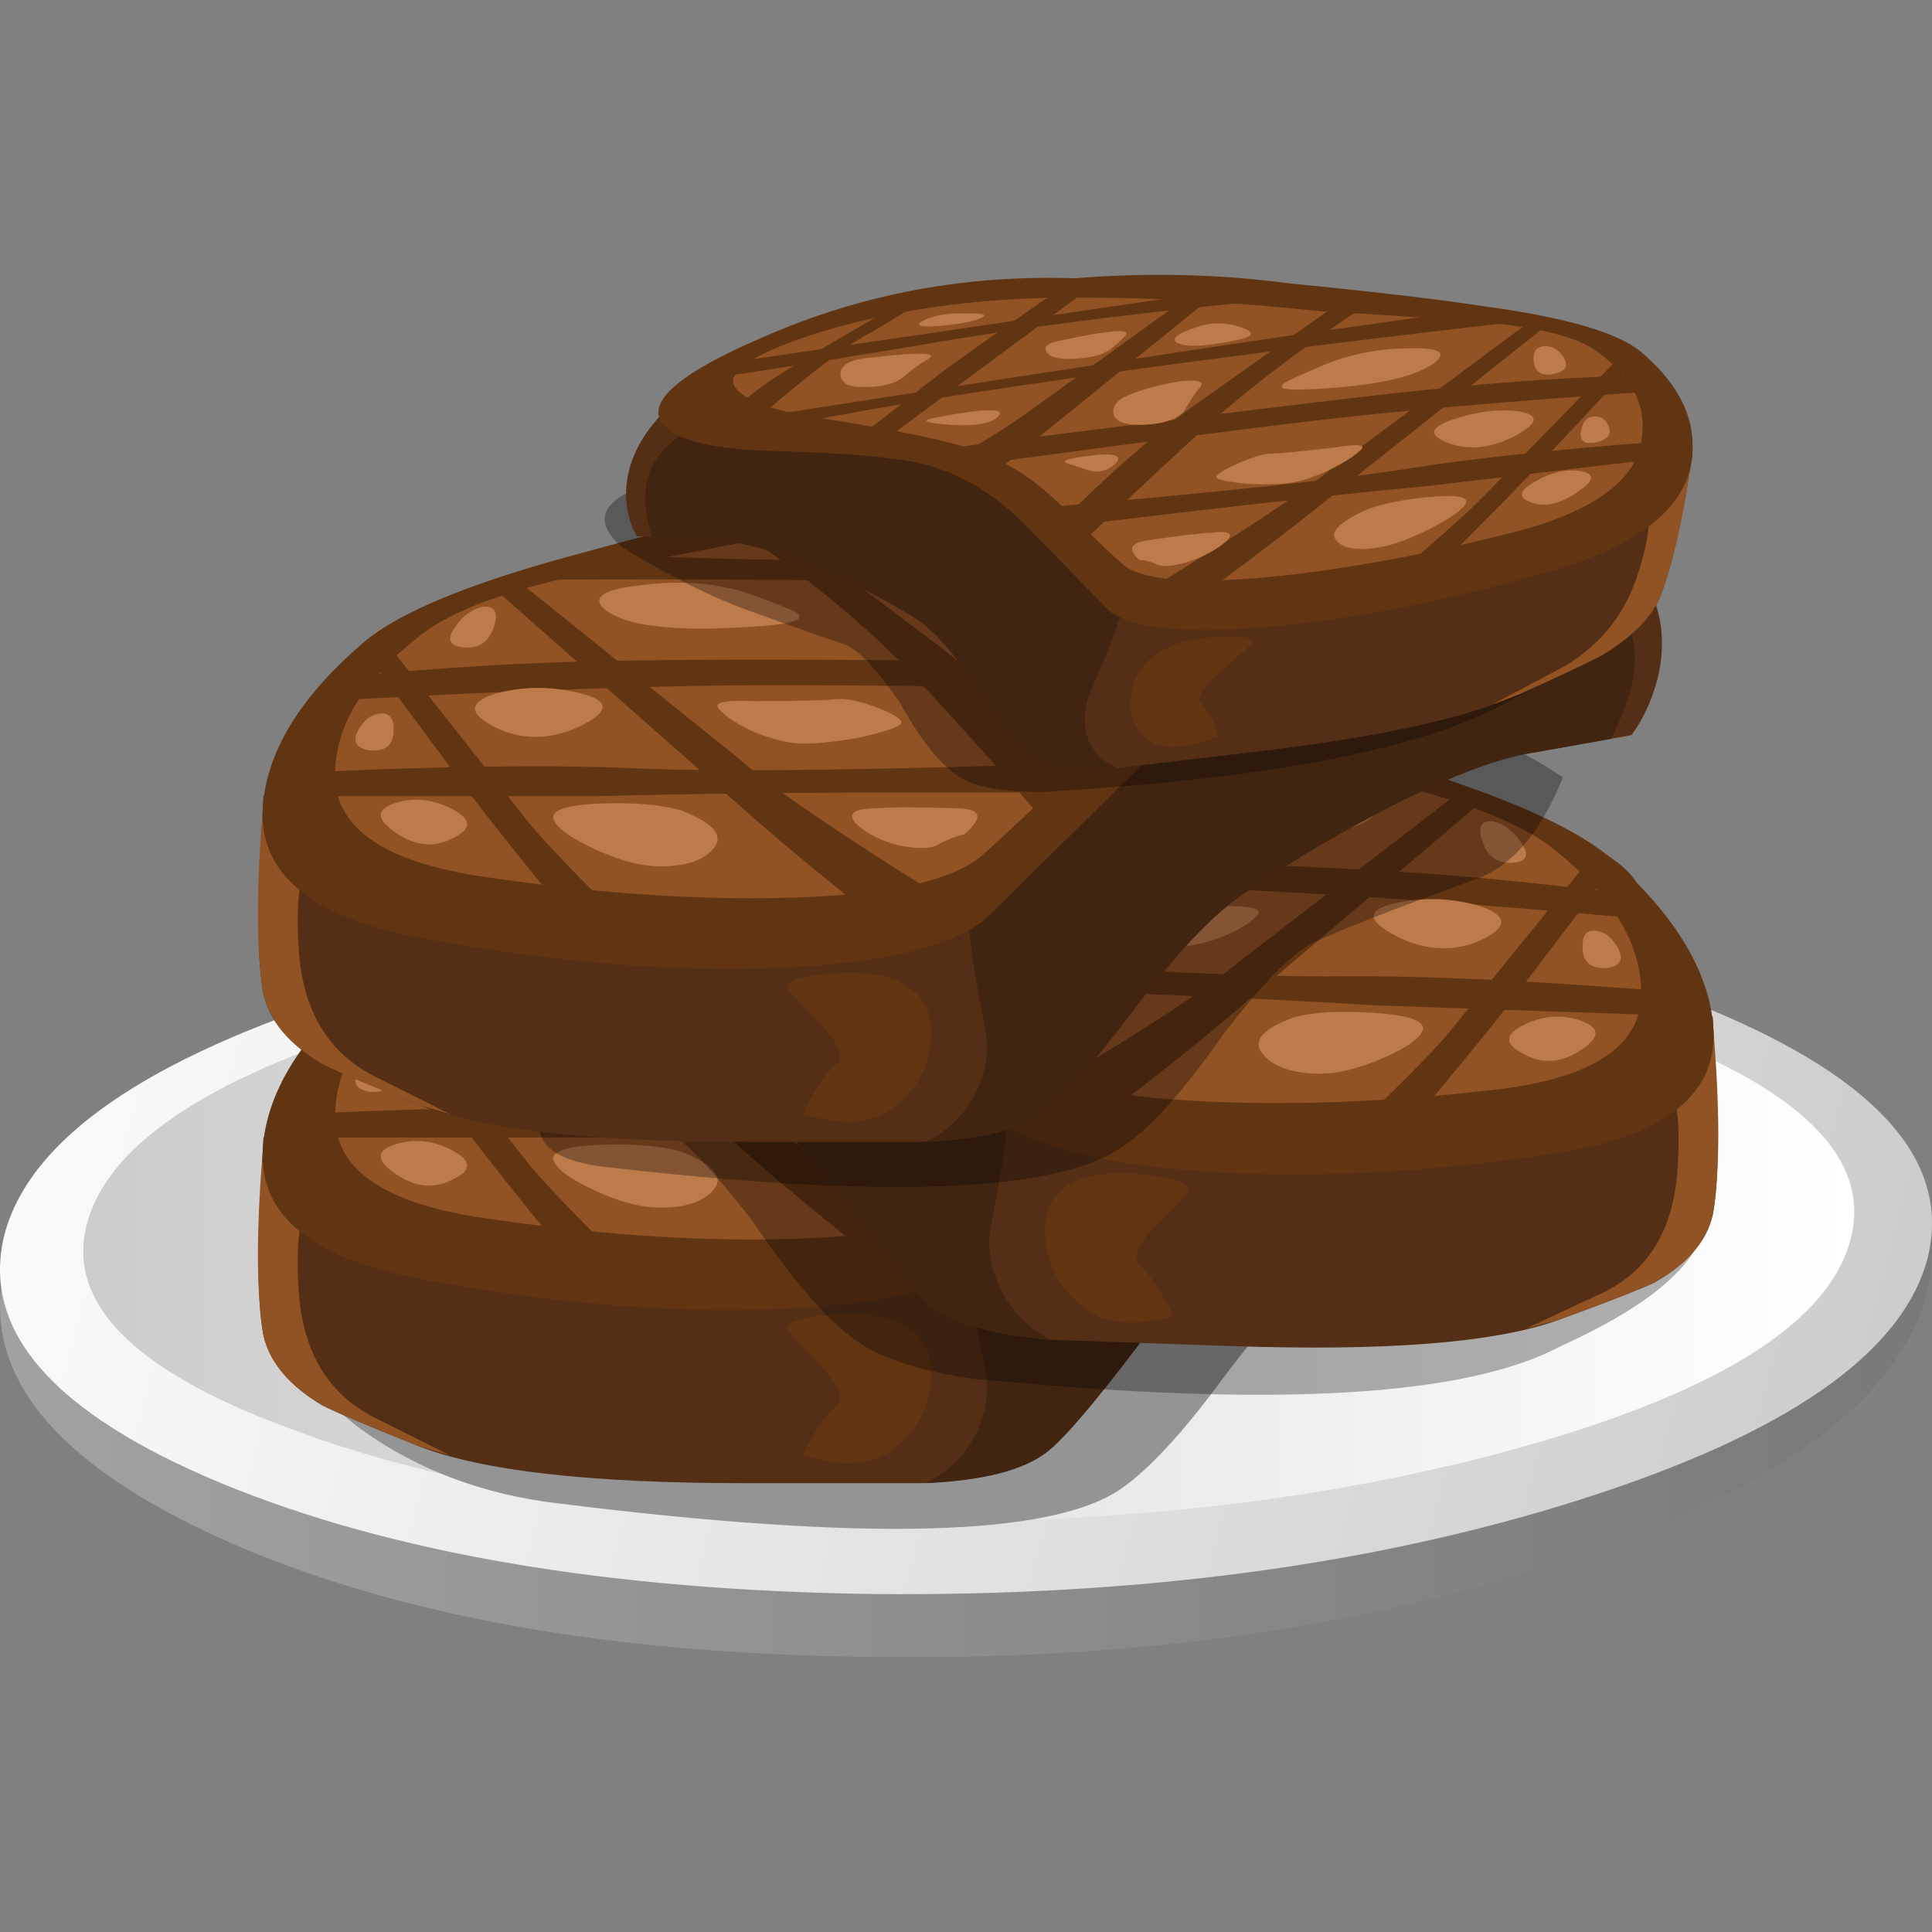 <?xml version="1.0" encoding="UTF-8" standalone="no"?>
<!-- Generator: Adobe Illustrator 15.1.0, SVG Export Plug-In . SVG Version: 6.00 Build 0)  -->

<svg
   xmlns:dc="http://purl.org/dc/elements/1.1/"
   xmlns:cc="http://creativecommons.org/ns#"
   xmlns:rdf="http://www.w3.org/1999/02/22-rdf-syntax-ns#"
   xmlns:svg="http://www.w3.org/2000/svg"
   xmlns="http://www.w3.org/2000/svg"
   xmlns:xlink="http://www.w3.org/1999/xlink"
   xmlns:sodipodi="http://sodipodi.sourceforge.net/DTD/sodipodi-0.dtd"
   xmlns:inkscape="http://www.inkscape.org/namespaces/inkscape"
   version="1.1"
   id="flash0.ai"
   x="0px"
   y="0px"
   width="256"
   height="256"
   viewBox="0 0 256 256"
   xml:space="preserve"
   sodipodi:docname="steak_cooked_02.svg"
   inkscape:version="0.92.4 (5da689c313, 2019-01-14)"><rect x="0" y="0" width="256" height="256" fill="#808080" stroke="none"/><title
   id="title1095">Steak</title><defs
   id="defs286" /><sodipodi:namedview
   pagecolor="#ffffff"
   bordercolor="#666666"
   borderopacity="1"
   objecttolerance="10"
   gridtolerance="10"
   guidetolerance="10"
   inkscape:pageopacity="0"
   inkscape:pageshadow="2"
   inkscape:window-width="1920"
   inkscape:window-height="1025"
   id="namedview284"
   showgrid="false"
   inkscape:zoom="0.75904115"
   inkscape:cx="-72.524091"
   inkscape:cy="9.92278"
   inkscape:window-x="-8"
   inkscape:window-y="-8"
   inkscape:window-maximized="1"
   inkscape:current-layer="flash0.ai"
   fit-margin-top="0"
   fit-margin-left="0"
   fit-margin-right="0"
   fit-margin-bottom="0" />
<symbol
   id="flash0.ai_x5F_7_x2F_Layer_2_x2F__x3C_Path_x3E__x5F_1"
   viewBox="-0.028 -1.005 1.034 1.005"
   transform="translate(-15.03,220.891)">
	<g
   id="Layer_1_16_">
		<path
   style="clip-rule:evenodd;fill:#bd7a4a;fill-rule:evenodd"
   d="M 0.7,0 C 0.933,0 1.033,-0.183 1,-0.55 0.967,-0.883 0.75,-1.033 0.35,-1 -0.017,-0.933 -0.117,-0.75 0.05,-0.45 0.217,-0.15 0.433,0 0.7,0 Z"
   id="path2"
   inkscape:connector-curvature="0" />
	</g>
</symbol>
<symbol
   id="flash0.ai_x5F_7_x2F_Layer_2_x2F__x3C_Path_x3E__x5F_10"
   viewBox="0.02 -1.2 4.972 1.207"
   transform="translate(-15.03,220.891)">
	<g
   id="Layer_1_7_">
		<path
   style="clip-rule:evenodd;fill:#bd7a4a;fill-rule:evenodd"
   d="M 4.4,-0.25 C 4.9,-0.45 5.083,-0.6 4.95,-0.7 4.783,-0.8 4.4,-0.917 3.8,-1.05 3.2,-1.15 2.717,-1.2 2.35,-1.2 c -0.367,0 -0.8,0.1 -1.3,0.3 -0.466,0.2 -0.8,0.417 -1,0.65 -0.133,0.167 0.183,0.233 0.95,0.2 1.2,0 1.933,0.017 2.2,0.05 0.3,0.033 0.7,-0.05 1.2,-0.25 z"
   id="path6"
   inkscape:connector-curvature="0" />
	</g>
</symbol>
<symbol
   id="flash0.ai_x5F_7_x2F_Layer_2_x2F__x3C_Path_x3E__x5F_11"
   viewBox="-0.034 -1.232 5.416 1.243"
   transform="translate(-15.03,220.891)">
	<g
   id="Layer_1_6_">
		<path
   style="clip-rule:evenodd;fill:#bd7a4a;fill-rule:evenodd"
   d="M 4.05,-0.3 C 4.783,-0.567 5.2,-0.733 5.3,-0.8 5.533,-0.967 5.267,-1.084 4.5,-1.15 c -2.433,-0.2 -3.917,-0.033 -4.45,0.5 -0.267,0.3 0.1,0.5 1.1,0.6 C 2.217,0.083 3.183,0 4.05,-0.3 Z"
   id="path10"
   inkscape:connector-curvature="0" />
	</g>
</symbol>
<symbol
   id="flash0.ai_x5F_7_x2F_Layer_2_x2F__x3C_Path_x3E__x5F_12"
   viewBox="-0.029 -1.104 1.236 1.108"
   transform="translate(-15.03,220.891)">
	<g
   id="Layer_1_5_">
		<path
   style="clip-rule:evenodd;fill:#bd7a4a;fill-rule:evenodd"
   d="m 1.15,-0.55 c -0.133,-0.4 -0.4,-0.583 -0.8,-0.55 -0.4,0.033 -0.483,0.217 -0.25,0.55 0.2,0.3 0.45,0.483 0.75,0.55 0.333,0.033 0.433,-0.15 0.3,-0.55 z"
   id="path14"
   inkscape:connector-curvature="0" />
	</g>
</symbol>
<symbol
   id="flash0.ai_x5F_7_x2F_Layer_2_x2F__x3C_Path_x3E__x5F_13"
   viewBox="-0.063 -1.275 3.451 1.325"
   transform="translate(-15.03,220.891)">
	<g
   id="Layer_1_4_">
		<path
   style="clip-rule:evenodd;fill:#bd7a4a;fill-rule:evenodd"
   d="M 2.8,-0.1 C 3.6,-0.3 3.583,-0.6 2.75,-1 c -0.8,-0.367 -1.567,-0.367 -2.3,0 -0.7,0.367 -0.684,0.667 0.05,0.9 0.767,0.2 1.533,0.2 2.3,0 z"
   id="path18"
   inkscape:connector-curvature="0" />
	</g>
</symbol>
<symbol
   id="flash0.ai_x5F_7_x2F_Layer_2_x2F__x3C_Path_x3E__x5F_14"
   viewBox="-0.05 -1.168 2.338 1.208"
   transform="translate(-15.03,220.891)">
	<g
   id="Layer_1_3_">
		<path
   style="clip-rule:evenodd;fill:#bd7a4a;fill-rule:evenodd"
   d="M 1.95,-0.25 C 2.417,-0.517 2.4,-0.767 1.9,-1 1.4,-1.267 0.883,-1.217 0.35,-0.85 c -0.533,0.367 -0.533,0.633 0,0.8 0.533,0.167 1.067,0.1 1.6,-0.2 z"
   id="path22"
   inkscape:connector-curvature="0" />
	</g>
</symbol>
<symbol
   id="flash0.ai_x5F_7_x2F_Layer_2_x2F__x3C_Path_x3E__x5F_15"
   viewBox="-0.002 -1.7 4.449 1.708"
   transform="translate(-15.03,220.891)">
	<g
   id="Layer_1_2_">
		<path
   style="clip-rule:evenodd;fill:#bd7a4a;fill-rule:evenodd"
   d="M 3.5,-0.2 C 4.333,-0.533 4.617,-0.867 4.35,-1.2 4.083,-1.533 3.6,-1.7 2.9,-1.7 2.367,-1.7 1.75,-1.533 1.05,-1.2 0.417,-0.9 0.067,-0.633 0,-0.4 -0.033,-0.167 0.4,-0.033 1.3,0 2.233,0.033 2.967,-0.033 3.5,-0.2 Z"
   id="path26"
   inkscape:connector-curvature="0" />
	</g>
</symbol>
<symbol
   id="flash0.ai_x5F_7_x2F_Layer_2_x2F__x3C_Path_x3E__x5F_2"
   viewBox="0.006 -1.075 3.39 1.1"
   transform="translate(-15.03,220.891)">
	<g
   id="Layer_1_15_">
		<path
   style="clip-rule:evenodd;fill:#bd7a4a;fill-rule:evenodd"
   d="M 2.8,0 C 3.5,0 3.584,-0.233 3.05,-0.7 2.783,-0.767 2.533,-0.867 2.3,-1 2.1,-1.1 1.75,-1.1 1.25,-1 0.75,-0.867 0.367,-0.667 0.1,-0.4 -0.133,-0.133 0.067,0 0.7,0 1.067,0.033 1.767,0.033 2.8,0 Z"
   id="path30"
   inkscape:connector-curvature="0" />
	</g>
</symbol>
<symbol
   id="flash0.ai_x5F_7_x2F_Layer_2_x2F__x3C_Path_x3E__x5F_3"
   viewBox="0.007 -0.645 1.882 0.645"
   transform="translate(-15.03,220.891)">
	<g
   id="Layer_1_14_">
		<path
   style="clip-rule:evenodd;fill:#bd7a4a;fill-rule:evenodd"
   d="M 1.65,-0.25 C 1.283,-0.417 1.017,-0.533 0.85,-0.6 0.517,-0.7 0.25,-0.633 0.05,-0.4 -0.117,-0.133 0.2,0 1,0 1.9,0 2.117,-0.083 1.65,-0.25 Z"
   id="path34"
   inkscape:connector-curvature="0" />
	</g>
</symbol>
<symbol
   id="flash0.ai_x5F_7_x2F_Layer_2_x2F__x3C_Path_x3E__x5F_4"
   viewBox="0.007 -0.554 2.562 0.516"
   transform="translate(-15.03,220.891)">
	<g
   id="Layer_1_13_">
		<path
   style="clip-rule:evenodd;fill:#bd7a4a;fill-rule:evenodd"
   d="m 2.2,-0.1 c 0.633,-0.033 0.45,-0.15 -0.55,-0.35 -0.867,-0.167 -1.4,-0.133 -1.6,0.1 -0.233,0.3 0.483,0.383 2.15,0.25 z"
   id="path38"
   inkscape:connector-curvature="0" />
	</g>
</symbol>
<symbol
   id="flash0.ai_x5F_7_x2F_Layer_2_x2F__x3C_Path_x3E__x5F_5"
   viewBox="-0.018 -0.412 2.257 0.427"
   transform="translate(-15.03,220.891)">
	<g
   id="Layer_1_12_">
		<path
   style="clip-rule:evenodd;fill:#bd7a4a;fill-rule:evenodd"
   d="m 2.05,-0.1 c 0.367,-0.167 0.2,-0.267 -0.5,-0.3 -0.7,-0.033 -1.183,0 -1.45,0.1 -0.267,0.1 -0.083,0.183 0.55,0.25 0.6,0.1 1.067,0.083 1.4,-0.05 z"
   id="path42"
   inkscape:connector-curvature="0" />
	</g>
</symbol>
<symbol
   id="flash0.ai_x5F_7_x2F_Layer_2_x2F__x3C_Path_x3E__x5F_6"
   viewBox="0.014 -1.129 3.097 1.129"
   transform="translate(-15.03,220.891)">
	<g
   id="Layer_1_11_">
		<path
   style="clip-rule:evenodd;fill:#bd7a4a;fill-rule:evenodd"
   d="M 2.35,0 C 2.917,0 3.167,-0.167 3.1,-0.5 3,-0.867 2.65,-1.067 2.05,-1.1 1.55,-1.167 1.167,-1.117 0.9,-0.95 0.633,-0.683 0.383,-0.483 0.15,-0.35 -0.317,-0.117 0.417,0 2.35,0 Z"
   id="path46"
   inkscape:connector-curvature="0" />
	</g>
</symbol>
<symbol
   id="flash0.ai_x5F_7_x2F_Layer_2_x2F__x3C_Path_x3E__x5F_7"
   viewBox="-0.013 -0.912 2.767 0.882"
   transform="translate(-15.03,220.891)">
	<g
   id="Layer_1_10_">
		<path
   style="clip-rule:evenodd;fill:#bd7a4a;fill-rule:evenodd"
   d="M 2.35,-0.15 C 2.717,-0.183 2.833,-0.3 2.7,-0.5 2.533,-0.733 2.183,-0.867 1.65,-0.9 1.15,-0.933 0.8,-0.9 0.6,-0.8 0.433,-0.733 0.25,-0.567 0.05,-0.3 -0.25,0 0.517,0.05 2.35,-0.15 Z"
   id="path50"
   inkscape:connector-curvature="0" />
	</g>
</symbol>
<symbol
   id="flash0.ai_x5F_7_x2F_Layer_2_x2F__x3C_Path_x3E__x5F_8"
   viewBox="-0.052 -0.773 2.674 0.795"
   transform="translate(-15.03,220.891)">
	<g
   id="Layer_1_9_">
		<path
   style="clip-rule:evenodd;fill:#bd7a4a;fill-rule:evenodd"
   d="M 1.75,0 C 2.55,-0.167 2.8,-0.35 2.5,-0.55 2.133,-0.783 1.383,-0.833 0.25,-0.7 c -0.433,0.067 -0.4,0.217 0.1,0.45 0.5,0.233 0.967,0.317 1.4,0.25 z"
   id="path54"
   inkscape:connector-curvature="0" />
	</g>
</symbol>
<symbol
   id="flash0.ai_x5F_7_x2F_Layer_2_x2F__x3C_Path_x3E__x5F_9"
   viewBox="0.002 -1.506 2.943 1.506"
   transform="translate(-15.03,220.891)">
	<g
   id="Layer_1_8_">
		<path
   style="clip-rule:evenodd;fill:#bd7a4a;fill-rule:evenodd"
   d="M 2.4,-0.25 C 2.867,-0.383 3.033,-0.617 2.9,-0.95 2.733,-1.283 2.3,-1.467 1.6,-1.5 0.967,-1.533 0.567,-1.417 0.4,-1.15 0.3,-0.817 0.183,-0.55 0.05,-0.35 -0.117,-0.117 0.15,0 0.85,0 1.45,-0.033 1.967,-0.117 2.4,-0.25 Z"
   id="path58"
   inkscape:connector-curvature="0" />
	</g>
</symbol>



<g
   id="g1081"
   transform="matrix(6.281,0,0,6.281,-94.401,-0.935)"><g
     id="g131">
	
		<linearGradient
   gradientTransform="matrix(0.78,-3.735626e-4,-3.560014e-4,0.78,15.05,16.5)"
   y2="13.615"
   x2="52.18"
   y1="13.615"
   x1="-0.021"
   gradientUnits="userSpaceOnUse"
   id="SVGID_1_">
		<stop
   id="stop62"
   style="stop-color:#A0A1A3"
   offset="0.024" />
		<stop
   id="stop64"
   style="stop-color:#78797A"
   offset="1" />
	</linearGradient>
	<path
   inkscape:connector-curvature="0"
   id="path67"
   d="m 55.688,27.381 c -0.546,2.21 -2.99,4.069 -7.332,5.577 -4.342,1.508 -9.308,2.223 -14.897,2.145 -5.59,-0.052 -10.179,-0.884 -13.767,-2.495 -3.562,-1.612 -5.083,-3.523 -4.563,-5.733 0.546,-2.21 2.99,-4.069 7.332,-5.577 4.316,-1.508 9.282,-2.236 14.897,-2.184 5.59,0.078 10.18,0.923 13.768,2.535 3.561,1.611 5.082,3.522 4.562,5.732 z"
   style="clip-rule:evenodd;fill:url(#SVGID_1_);fill-rule:evenodd" />
	
		<linearGradient
   gradientTransform="matrix(-0.755,-0.197,0.197,-0.755,15.05,16.5)"
   y2="-5.729"
   x2="2.588"
   y1="-5.729"
   x1="-54.253"
   gradientUnits="userSpaceOnUse"
   id="SVGID_2_">
		<stop
   id="stop69"
   style="stop-color:#CCCCCC"
   offset="0" />
		<stop
   id="stop71"
   style="stop-color:#FFFFFF"
   offset="1" />
	</linearGradient>
	<path
   inkscape:connector-curvature="0"
   id="path74"
   d="m 55.688,26.718 c -0.546,2.002 -2.99,3.692 -7.332,5.07 -4.342,1.378 -9.308,2.041 -14.897,1.989 -5.59,-0.078 -10.179,-0.858 -13.767,-2.34 -3.562,-1.482 -5.083,-3.237 -4.563,-5.266 0.546,-2.002 2.99,-3.692 7.332,-5.07 4.342,-1.378 9.308,-2.041 14.897,-1.988 5.59,0.078 10.18,0.857 13.768,2.34 3.561,1.482 5.082,3.237 4.562,5.265 z"
   style="clip-rule:evenodd;fill:url(#SVGID_2_);fill-rule:evenodd" />
	
		<linearGradient
   gradientTransform="matrix(0.78,4.075228e-4,4.259963e-4,0.78,15.05,16.5)"
   y2="12.334"
   x2="50.118"
   y1="12.334"
   x1="2.268"
   gradientUnits="userSpaceOnUse"
   id="SVGID_3_">
		<stop
   id="stop76"
   style="stop-color:#CCCCCC"
   offset="0" />
		<stop
   id="stop78"
   style="stop-color:#FFFFFF"
   offset="1" />
	</linearGradient>
	<path
   inkscape:connector-curvature="0"
   id="path81"
   d="m 54.05,26.367 c -0.494,1.69 -2.73,3.106 -6.708,4.25 -3.979,1.145 -8.528,1.69 -13.65,1.639 -5.122,-0.078 -9.321,-0.741 -12.597,-1.989 -3.302,-1.222 -4.706,-2.678 -4.212,-4.368 0.494,-1.689 2.73,-3.119 6.708,-4.29 3.978,-1.144 8.528,-1.677 13.65,-1.599 5.121,0.053 9.334,0.702 12.636,1.95 3.275,1.248 4.667,2.717 4.173,4.407 z"
   style="clip-rule:evenodd;fill:url(#SVGID_3_);fill-rule:evenodd" />
	<path
   inkscape:connector-curvature="0"
   id="path83"
   d="m 49.604,21.921 c 1.093,0.521 1.586,1.053 1.482,1.599 -0.078,0.469 -0.533,0.846 -1.365,1.132 -1.431,0.494 -2.613,0.909 -3.549,1.247 -1.742,0.625 -2.898,1.079 -3.471,1.365 -0.442,0.234 -1.054,0.871 -1.833,1.911 -0.858,1.17 -1.586,1.963 -2.185,2.379 -1.456,1.014 -5.408,1.118 -11.856,0.313 -1.585,-0.183 -2.977,-0.702 -4.173,-1.561 -0.468,-0.338 -1.157,-1.001 -2.067,-1.988 0.884,-0.729 1.924,-1.495 3.12,-2.301 2.366,-1.639 4.342,-2.691 5.928,-3.16 2.002,-0.571 5.512,-1 10.53,-1.286 5.175,-0.287 8.32,-0.17 9.439,0.35 z"
   style="clip-rule:evenodd;fill:#949494;fill-rule:evenodd" />
	<path
   inkscape:connector-curvature="0"
   id="path85"
   d="m 49.447,19.191 c 0.598,0.728 0.78,1.56 0.546,2.495 -0.129,0.469 -0.312,0.858 -0.546,1.17 l -2.184,0.391 c -0.729,0.13 -1.703,0.507 -2.925,1.131 -1.065,0.546 -2.093,1.157 -3.081,1.833 -0.624,0.416 -1.378,1.209 -2.262,2.379 -0.91,1.196 -1.534,1.924 -1.872,2.184 -0.494,0.391 -1.378,0.611 -2.652,0.664 -1.612,0 -2.86,0 -3.744,0 -3.25,0 -5.538,-0.261 -6.864,-0.78 -1.04,-0.416 -1.716,-0.702 -2.028,-0.858 -0.702,-0.416 -1.118,-0.91 -1.248,-1.481 -0.104,-0.546 -0.13,-1.404 -0.078,-2.574 l 0.078,-1.6 1.833,-1.287 c 5.46,-0.884 10.01,-1.755 13.65,-2.612 l 6.278,-1.014 c 4.292,-0.574 6.658,-0.587 7.099,-0.041 z"
   style="clip-rule:evenodd;fill:#542f15;fill-rule:evenodd" />
	<path
   inkscape:connector-curvature="0"
   id="path87"
   d="m 21.758,25.197 c -0.364,0.286 -0.507,1.001 -0.429,2.145 0.078,1.353 0.65,2.275 1.716,2.77 l 1.482,0.741 -0.663,-0.195 c -1.04,-0.416 -1.716,-0.702 -2.028,-0.858 -0.702,-0.416 -1.118,-0.91 -1.248,-1.481 -0.156,-0.91 -0.156,-2.263 0,-4.057 z"
   style="clip-rule:evenodd;fill:#915224;fill-rule:evenodd" />
	<path
   inkscape:connector-curvature="0"
   id="path89"
   d="m 49.214,20.322 c 0.468,0.546 0.402,1.417 -0.195,2.612 l -1.755,0.313 c -0.729,0.13 -1.703,0.507 -2.925,1.131 -1.065,0.546 -2.093,1.157 -3.081,1.833 -0.624,0.416 -1.378,1.209 -2.262,2.379 -0.91,1.196 -1.534,1.924 -1.872,2.184 -0.494,0.391 -1.353,0.611 -2.574,0.664 0.494,-0.234 0.858,-0.599 1.092,-1.093 0.208,-0.468 0.26,-0.923 0.156,-1.364 -0.312,-1.586 -0.416,-2.535 -0.312,-2.848 l 0.662,-1.911 c 6.63,-2.938 10.179,-4.433 10.647,-4.484 0.572,-0.052 0.975,-0.065 1.209,-0.039 0.495,0.051 0.898,0.259 1.21,0.623 z"
   style="clip-rule:evenodd;fill:#422511;fill-rule:evenodd" />
	<path
   inkscape:connector-curvature="0"
   id="path91"
   d="m 47.147,17.358 c 2.287,0.832 3.016,1.625 2.184,2.379 -0.521,0.468 -1.534,0.818 -3.042,1.053 -2.028,0.312 -3.445,0.611 -4.251,0.896 -1.196,0.416 -2.405,1.248 -3.627,2.496 l -2.613,2.574 c -0.78,0.598 -2.275,0.937 -4.485,1.015 -2.236,0.077 -4.68,-0.131 -7.332,-0.625 -2.444,-0.441 -3.575,-1.416 -3.393,-2.925 0.13,-1.117 0.832,-2.223 2.106,-3.314 0.754,-0.65 2.314,-1.287 4.68,-1.911 1.3,-0.364 3.159,-0.819 5.578,-1.365 2.001,-0.521 3.991,-0.819 5.967,-0.897 3.066,-0.494 5.81,-0.286 8.228,0.624 z"
   style="clip-rule:evenodd;fill:#613412;fill-rule:evenodd" />
	<path
   inkscape:connector-curvature="0"
   id="path93"
   d="m 38.411,17.358 c 2.756,-0.39 5.174,-0.364 7.254,0.078 1.924,0.442 2.535,0.949 1.832,1.521 -0.441,0.39 -1.352,0.767 -2.729,1.131 -1.82,0.521 -3.159,0.962 -4.017,1.326 -1.015,0.442 -2.016,1.144 -3.003,2.105 -1.274,1.223 -1.989,1.886 -2.146,1.989 -0.676,0.468 -2.002,0.729 -3.978,0.78 -1.976,0.052 -4.16,-0.104 -6.552,-0.468 -2.106,-0.338 -3.094,-1.118 -2.964,-2.34 0.078,-0.962 0.676,-1.873 1.794,-2.73 0.65,-0.521 1.846,-0.962 3.588,-1.326 0.988,-0.208 2.457,-0.494 4.407,-0.857 2.471,-0.572 4.642,-0.975 6.514,-1.209 z"
   style="clip-rule:evenodd;fill:#915224;fill-rule:evenodd" />
	<path
   inkscape:connector-curvature="0"
   id="path95"
   d="m 41.336,21.336 -0.975,0.585 c -3.771,-0.078 -6.787,-0.117 -9.048,-0.117 -2.236,0 -5.265,0.104 -9.087,0.313 l -0.585,1.521 c 2.782,-0.13 5.057,-0.155 6.825,-0.078 1.768,0.078 4.953,0.039 9.555,-0.116 l -0.507,0.624 h -2.808 c -2.782,0 -5.122,0.025 -7.02,0.077 h -6.163 c 1.326,2.133 1.326,2.354 0,0.663 -1.166,-1.457 -0.457,-2.854 2.126,-4.192 -0.166,0.128 -0.355,0.29 -0.566,0.487 l -0.585,0.507 c 1.898,-0.182 3.653,-0.285 5.265,-0.312 1.587,-0.053 6.111,-0.04 13.573,0.038 z m 6.552,-3.315 0.39,0.39 c -0.676,0 -2.47,-0.078 -5.382,-0.234 -2.002,-0.13 -4.342,-0.182 -7.02,-0.155 -2.444,0.025 -3.835,0.077 -4.173,0.155 l -3.626,0.897 2.847,0.078 c 1.092,0 6.383,0.194 15.873,0.585 l -1.248,0.312 c -1.977,-0.182 -4.784,-0.312 -8.424,-0.39 -3.61,-0.078 -7.309,-0.104 -11.096,-0.078 0.279,-0.104 0.572,-0.209 0.877,-0.313 2.08,-0.701 4.966,-1.247 8.658,-1.637 z"
   style="clip-rule:evenodd;fill:#613412;fill-rule:evenodd" />
	<path
   inkscape:connector-curvature="0"
   id="path97"
   d="m 47.849,19.542 c -0.182,0.468 -0.598,0.741 -1.248,0.819 -0.49,0.074 -0.932,0.146 -1.326,0.214 0.377,-0.197 0.883,-0.478 1.521,-0.838 -1.17,-1.17 -2.041,-1.885 -2.613,-2.146 l -1.404,-0.858 h 0.624 l 1.443,0.819 c 1.04,0.598 1.717,1.014 2.028,1.248 0.468,0.391 0.793,0.638 0.975,0.742 z m -4.486,1.481 -4.952,-3.977 0.507,-0.313 1.481,1.092 c 1.066,0.78 1.794,1.352 2.185,1.716 0.703,0.638 1.223,1.06 1.56,1.268 -0.271,0.06 -0.492,0.119 -0.663,0.176 -0.04,0.011 -0.079,0.025 -0.118,0.038 z m 0.781,-0.213 c 0.313,-0.074 0.689,-0.152 1.131,-0.234 -0.424,0.233 -0.671,0.356 -0.741,0.371 -0.068,0.028 -0.198,-0.017 -0.39,-0.137 z m -5.226,2.632 c -1.976,1.794 -3.017,2.729 -3.12,2.808 -0.806,0.546 -1.885,0.845 -3.237,0.896 -1.201,0.047 -2.333,0.021 -3.393,-0.078 l 4.173,-0.467 c -1.248,-0.988 -2.327,-1.898 -3.237,-2.73 l -4.68,-4.134 0.507,-0.156 4.602,3.705 c 0.702,0.624 2.119,1.599 4.251,2.925 l 2.262,-1.56 c -1.248,-1.431 -2.223,-2.51 -2.925,-3.237 -0.807,-0.832 -1.846,-1.703 -3.12,-2.613 l -0.507,-0.233 0.78,-0.273 3.627,2.729 c 0.91,0.729 1.885,1.729 2.925,3.004 l 2.027,-1.834 -5.147,-4.68 0.585,-0.117 3.782,2.925 c 0.65,0.52 1.313,0.949 1.989,1.286 l 2.301,-0.585 c -1.743,0.52 -3.225,1.326 -4.445,2.419 z m -12.714,1.287 c 0.373,0.448 1.101,1.202 2.184,2.263 -0.441,-0.05 -0.871,-0.114 -1.287,-0.195 -1.3,-1.586 -2.171,-2.69 -2.613,-3.314 l -1.677,-2.263 0.312,-0.39 z"
   style="clip-rule:evenodd;fill:#613412;fill-rule:evenodd" />
	
		<use
   id="use99"
   style="overflow:visible;opacity:0.531;enable-background:new"
   transform="matrix(0.78,0,0,-0.78,38.423,196.595)"
   y="-1.7"
   x="-0.002"
   height="1.708"
   width="4.449"
   xlink:href="#flash0.ai_x5F_7_x2F_Layer_2_x2F__x3C_Path_x3E__x5F_15" />
	
		<use
   id="use101"
   style="overflow:visible;opacity:0.531;enable-background:new"
   transform="matrix(0.78,0,0,-0.78,34.823,196.545)"
   y="-1.168"
   x="-0.05"
   height="1.208"
   width="2.338"
   xlink:href="#flash0.ai_x5F_7_x2F_Layer_2_x2F__x3C_Path_x3E__x5F_14" />
	
		<use
   id="use103"
   style="overflow:visible;opacity:0.531;enable-background:new"
   transform="matrix(0.78,0,0,-0.78,36.823,194.196)"
   y="-1.275"
   x="-0.063"
   height="1.325"
   width="3.451"
   xlink:href="#flash0.ai_x5F_7_x2F_Layer_2_x2F__x3C_Path_x3E__x5F_13" />
	
		<use
   id="use105"
   style="overflow:visible;opacity:0.531;enable-background:new"
   transform="matrix(0.78,0,0,-0.78,36.273,192.446)"
   y="-1.104"
   x="-0.029"
   height="1.108"
   width="1.236"
   xlink:href="#flash0.ai_x5F_7_x2F_Layer_2_x2F__x3C_Path_x3E__x5F_12" />
	
		<use
   id="use107"
   style="overflow:visible;opacity:0.531;enable-background:new"
   transform="matrix(0.78,0,0,-0.78,39.423,191.946)"
   y="-1.232"
   x="-0.034"
   height="1.243"
   width="5.416"
   xlink:href="#flash0.ai_x5F_7_x2F_Layer_2_x2F__x3C_Path_x3E__x5F_11" />
	
		<use
   id="use109"
   style="overflow:visible;opacity:0.531;enable-background:new"
   transform="matrix(0.78,0,0,-0.78,41.873,194.395)"
   y="-1.2"
   x="0.02"
   height="1.207"
   width="4.972"
   xlink:href="#flash0.ai_x5F_7_x2F_Layer_2_x2F__x3C_Path_x3E__x5F_10" />
	
		<use
   id="use111"
   style="overflow:visible;opacity:0.531;enable-background:new"
   transform="matrix(0.78,0,0,-0.78,46.123,191.946)"
   y="-1.506"
   x="0.002"
   height="1.506"
   width="2.943"
   xlink:href="#flash0.ai_x5F_7_x2F_Layer_2_x2F__x3C_Path_x3E__x5F_9" />
	
		<use
   id="use113"
   style="overflow:visible;opacity:0.531;enable-background:new"
   transform="matrix(0.78,0,0,-0.78,44.823,190.645)"
   y="-0.773"
   x="-0.052"
   height="0.795"
   width="2.674"
   xlink:href="#flash0.ai_x5F_7_x2F_Layer_2_x2F__x3C_Path_x3E__x5F_8" />
	
		<use
   id="use115"
   style="overflow:visible;opacity:0.531;enable-background:new"
   transform="matrix(0.78,0,0,-0.78,49.073,190.446)"
   y="-0.912"
   x="-0.013"
   height="0.882"
   width="2.767"
   xlink:href="#flash0.ai_x5F_7_x2F_Layer_2_x2F__x3C_Path_x3E__x5F_7" />
	
		<use
   id="use117"
   style="overflow:visible;opacity:0.531;enable-background:new"
   transform="matrix(0.78,0,0,-0.78,53.723,190.595)"
   y="-1.129"
   x="0.014"
   height="1.129"
   width="3.097"
   xlink:href="#flash0.ai_x5F_7_x2F_Layer_2_x2F__x3C_Path_x3E__x5F_6" />
	
		<use
   id="use119"
   style="overflow:visible;opacity:0.531;enable-background:new"
   transform="matrix(0.78,0,0,-0.78,52.523,189.445)"
   y="-0.412"
   x="-0.018"
   height="0.427"
   width="2.257"
   xlink:href="#flash0.ai_x5F_7_x2F_Layer_2_x2F__x3C_Path_x3E__x5F_5" />
	
		<use
   id="use121"
   style="overflow:visible;opacity:0.531;enable-background:new"
   transform="matrix(0.78,0,0,-0.78,51.273,192.245)"
   y="-0.554"
   x="0.007"
   height="0.516"
   width="2.562"
   xlink:href="#flash0.ai_x5F_7_x2F_Layer_2_x2F__x3C_Path_x3E__x5F_4" />
	
		<use
   id="use123"
   style="overflow:visible;opacity:0.531;enable-background:new"
   transform="matrix(0.78,0,0,-0.78,48.374,194.295)"
   y="-0.645"
   x="0.007"
   height="0.645"
   width="1.882"
   xlink:href="#flash0.ai_x5F_7_x2F_Layer_2_x2F__x3C_Path_x3E__x5F_3" />
	
		<use
   id="use125"
   style="overflow:visible;opacity:0.531;enable-background:new"
   transform="matrix(0.78,0,0,-0.78,44.723,196.696)"
   y="-1.075"
   x="0.006"
   height="1.1"
   width="3.39"
   xlink:href="#flash0.ai_x5F_7_x2F_Layer_2_x2F__x3C_Path_x3E__x5F_2" />
	
		<use
   id="use127"
   style="overflow:visible;opacity:0.531;enable-background:new"
   transform="matrix(0.78,0,0,-0.78,34.273,194.696)"
   y="-1.005"
   x="-0.028"
   height="1.005"
   width="1.034"
   xlink:href="#flash0.ai_x5F_7_x2F_Layer_2_x2F__x3C_Path_x3E__x5F_1" />
	<path
   inkscape:connector-curvature="0"
   id="path129"
   d="m 31.664,28.239 c -0.104,-0.182 0.195,-0.3 0.897,-0.352 0.702,-0.052 1.222,0.026 1.56,0.234 0.416,0.234 0.598,0.624 0.545,1.17 -0.026,0.494 -0.234,0.923 -0.624,1.287 -0.468,0.468 -1.157,0.559 -2.067,0.273 0.052,-0.131 0.117,-0.261 0.195,-0.391 0.182,-0.312 0.351,-0.533 0.507,-0.663 0.156,-0.13 0.065,-0.39 -0.273,-0.78 -0.415,-0.414 -0.662,-0.674 -0.74,-0.778 z"
   style="clip-rule:evenodd;fill:#613412;fill-rule:evenodd" />
</g><g
     id="g181">
	<path
   inkscape:connector-curvature="0"
   id="path133"
   d="m 42.75,20.25 8.2,5.05 c 0.352,1.101 -0.648,2.184 -3,3.25 -1.995,1.066 -6.062,1.299 -12.2,0.7 -0.033,0 -0.066,0 -0.1,0 -1.2,-0.167 -2.067,-0.45 -2.601,-0.85 -0.6,-0.434 -1.316,-1.267 -2.15,-2.5 -0.8,-1.034 -1.417,-1.684 -1.85,-1.95 -0.563,-0.269 -1.53,-0.752 -2.9,-1.45 -1.172,-0.591 -2.506,-1.425 -4,-2.5 -1.372,-1.274 -0.605,-1.908 2.3,-1.9 2.901,0.003 5.285,0.086 7.15,0.25 5,0.467 8.5,1.017 10.5,1.65 0.201,0.066 0.418,0.15 0.651,0.25 z"
   style="clip-rule:evenodd;fill-opacity:0.302;fill-rule:evenodd" />
	<path
   inkscape:connector-curvature="0"
   id="path135"
   d="m 22.303,15.655 c -0.598,0.707 -0.78,1.533 -0.546,2.477 0.129,0.473 0.312,0.868 0.546,1.188 l 2.184,0.466 c 0.729,0.155 1.703,0.565 2.925,1.231 1.065,0.583 2.093,1.229 3.081,1.939 0.624,0.438 1.378,1.257 2.262,2.457 0.911,1.228 1.534,1.977 1.873,2.248 0.494,0.407 1.377,0.659 2.652,0.755 1.611,0.056 2.859,0.099 3.744,0.13 3.25,0.111 5.538,-0.07 6.864,-0.544 1.039,-0.38 1.716,-0.643 2.027,-0.788 0.702,-0.392 1.118,-0.871 1.248,-1.439 0.104,-0.542 0.13,-1.399 0.078,-2.57 L 51.163,21.602 49.33,20.252 C 43.87,19.18 39.32,18.151 35.68,17.168 l -6.278,-1.23 c -4.292,-0.72 -6.658,-0.814 -7.099,-0.283 z"
   style="clip-rule:evenodd;fill:#542f15;fill-rule:evenodd" />
	<path
   inkscape:connector-curvature="0"
   id="path137"
   d="m 49.992,22.615 c 0.364,0.299 0.507,1.019 0.429,2.16 -0.077,1.35 -0.649,2.253 -1.716,2.71 l -1.481,0.69 0.663,-0.173 c 1.039,-0.38 1.716,-0.643 2.027,-0.788 0.702,-0.392 1.118,-0.871 1.248,-1.439 0.156,-0.904 0.156,-2.256 0,-4.056 z"
   style="clip-rule:evenodd;fill:#915224;fill-rule:evenodd" />
	<path
   inkscape:connector-curvature="0"
   id="path139"
   d="m 22.537,16.793 c -0.469,0.53 -0.403,1.404 0.195,2.62 l 1.755,0.373 c 0.729,0.155 1.703,0.565 2.925,1.231 1.065,0.583 2.093,1.229 3.081,1.939 0.624,0.438 1.378,1.257 2.262,2.457 0.911,1.228 1.534,1.977 1.873,2.248 0.494,0.407 1.352,0.658 2.574,0.753 -0.494,-0.252 -0.858,-0.628 -1.092,-1.13 -0.208,-0.476 -0.26,-0.933 -0.156,-1.371 0.312,-1.575 0.416,-2.521 0.312,-2.836 l -0.662,-1.934 c -6.63,-3.167 -10.179,-4.784 -10.647,-4.853 -0.572,-0.072 -0.975,-0.099 -1.209,-0.081 -0.497,0.037 -0.9,0.231 -1.211,0.584 z"
   style="clip-rule:evenodd;fill:#422511;fill-rule:evenodd" />
	<path
   inkscape:connector-curvature="0"
   id="path141"
   d="m 24.603,13.901 c -2.288,0.753 -3.016,1.521 -2.184,2.304 0.521,0.486 1.534,0.872 3.042,1.158 2.028,0.382 3.444,0.729 4.251,1.044 1.196,0.457 2.405,1.331 3.626,2.621 l 2.613,2.664 c 0.78,0.625 2.275,1.015 4.485,1.169 2.235,0.154 4.68,0.031 7.332,-0.371 2.443,-0.358 3.574,-1.294 3.393,-2.809 -0.13,-1.122 -0.832,-2.252 -2.105,-3.388 -0.754,-0.675 -2.314,-1.367 -4.681,-2.072 -1.3,-0.409 -3.159,-0.928 -5.577,-1.558 -2.002,-0.589 -3.991,-0.957 -5.967,-1.103 -3.067,-0.599 -5.81,-0.486 -8.228,0.341 z"
   style="clip-rule:evenodd;fill:#613412;fill-rule:evenodd" />
	<path
   inkscape:connector-curvature="0"
   id="path143"
   d="m 33.339,14.202 c -2.756,-0.485 -5.173,-0.542 -7.253,-0.172 -1.924,0.375 -2.535,0.861 -1.833,1.458 0.442,0.405 1.352,0.813 2.73,1.225 1.82,0.583 3.159,1.071 4.017,1.465 1.014,0.477 2.015,1.213 3.003,2.209 1.274,1.267 1.989,1.954 2.146,2.063 0.676,0.491 2.002,0.797 3.978,0.917 1.977,0.12 4.16,0.039 6.552,-0.242 2.106,-0.266 3.095,-1.011 2.965,-2.237 C 49.566,19.923 48.968,18.992 47.849,18.096 47.2,17.554 46.003,17.07 44.261,16.646 43.274,16.404 41.804,16.067 39.855,15.636 37.382,14.979 35.211,14.5 33.339,14.202 Z"
   style="clip-rule:evenodd;fill:#915224;fill-rule:evenodd" />
	<path
   inkscape:connector-curvature="0"
   id="path145"
   d="m 30.414,18.079 0.975,0.619 c 3.77,0.052 6.786,0.116 9.048,0.194 2.235,0.077 5.265,0.286 9.087,0.626 l 0.585,1.541 c -2.782,-0.226 -5.057,-0.33 -6.825,-0.313 -1.768,0.017 -4.953,-0.132 -9.555,-0.446 l 0.507,0.642 2.808,0.097 c 2.782,0.096 5.122,0.202 7.021,0.32 l 6.162,0.212 c -1.326,2.087 -1.326,2.308 0,0.663 1.166,-1.417 0.457,-2.839 -2.126,-4.266 0.166,0.133 0.354,0.302 0.565,0.507 l 0.585,0.527 C 47.354,18.755 45.599,18.59 43.986,18.509 42.4,18.401 37.876,18.259 30.414,18.079 Z m -6.551,-3.54 -0.39,0.376 c 0.676,0.023 2.469,0.007 5.381,-0.049 2.002,-0.061 4.342,-0.032 7.02,0.086 2.444,0.11 3.835,0.21 4.173,0.3 l 3.627,1.022 -2.847,-0.02 c -1.092,-0.038 -6.383,-0.025 -15.873,0.038 l 1.249,0.355 c 1.976,-0.114 4.784,-0.147 8.424,-0.1 3.61,0.047 7.308,0.149 11.095,0.305 -0.279,-0.114 -0.572,-0.229 -0.878,-0.343 -2.079,-0.773 -4.966,-1.419 -8.657,-1.936 z"
   style="clip-rule:evenodd;fill:#613412;fill-rule:evenodd" />
	<path
   inkscape:connector-curvature="0"
   id="path147"
   d="m 23.901,16.061 c 0.182,0.475 0.598,0.762 1.248,0.862 0.491,0.092 0.933,0.178 1.326,0.26 -0.376,-0.211 -0.883,-0.508 -1.521,-0.891 1.17,-1.13 2.042,-1.814 2.613,-2.055 l 1.404,-0.81 -0.624,-0.021 -1.443,0.77 c -1.04,0.562 -1.716,0.955 -2.028,1.178 -0.468,0.374 -0.793,0.609 -0.975,0.707 z m 4.485,1.636 4.953,-3.807 -0.507,-0.33 -1.482,1.041 c -1.066,0.744 -1.794,1.29 -2.184,1.641 -0.703,0.613 -1.223,1.018 -1.56,1.214 0.271,0.069 0.492,0.136 0.663,0.198 0.04,0.013 0.079,0.028 0.117,0.043 z m -0.78,-0.241 c -0.313,-0.085 -0.689,-0.176 -1.131,-0.273 0.424,0.248 0.671,0.379 0.741,0.396 0.068,0.031 0.198,-0.01 0.39,-0.123 z m 5.226,2.813 c 1.976,1.862 3.017,2.834 3.12,2.916 0.806,0.573 1.886,0.91 3.237,1.009 1.201,0.087 2.332,0.101 3.393,0.038 l -4.173,-0.611 c 1.248,-0.945 2.327,-1.817 3.237,-2.618 l 4.68,-3.973 -0.507,-0.173 -4.603,3.546 c -0.701,0.6 -2.119,1.525 -4.25,2.778 l -2.263,-1.639 c 1.248,-1.387 2.223,-2.432 2.925,-3.136 0.807,-0.804 1.846,-1.639 3.12,-2.505 l 0.508,-0.217 -0.78,-0.3 -3.628,2.605 c -0.909,0.696 -1.884,1.664 -2.924,2.902 l -2.028,-1.903 5.147,-4.502 -0.585,-0.137 -3.783,2.794 c -0.65,0.498 -1.313,0.904 -1.989,1.218 l -2.301,-0.664 c 1.744,0.579 3.227,1.437 4.447,2.572 z m 12.714,1.725 c -0.373,0.435 -1.101,1.163 -2.184,2.187 0.441,-0.034 0.87,-0.084 1.287,-0.15 1.3,-1.541 2.171,-2.616 2.612,-3.225 l 1.678,-2.205 -0.313,-0.4 z"
   style="clip-rule:evenodd;fill:#613412;fill-rule:evenodd" />
	
		<use
   id="use149"
   style="overflow:visible;opacity:0.531;enable-background:new"
   transform="matrix(-0.78,-0.027,0,-0.78,33.327,193.441)"
   y="-1.7"
   x="-0.002"
   height="1.708"
   width="4.449"
   xlink:href="#flash0.ai_x5F_7_x2F_Layer_2_x2F__x3C_Path_x3E__x5F_15" />
	
		<use
   id="use151"
   style="overflow:visible;opacity:0.531;enable-background:new"
   transform="matrix(-0.78,-0.027,0,-0.78,36.927,193.541)"
   y="-1.168"
   x="-0.05"
   height="1.208"
   width="2.338"
   xlink:href="#flash0.ai_x5F_7_x2F_Layer_2_x2F__x3C_Path_x3E__x5F_14" />
	
		<use
   id="use153"
   style="overflow:visible;opacity:0.531;enable-background:new"
   transform="matrix(-0.78,-0.027,0,-0.78,34.927,191.091)"
   y="-1.275"
   x="-0.063"
   height="1.325"
   width="3.451"
   xlink:href="#flash0.ai_x5F_7_x2F_Layer_2_x2F__x3C_Path_x3E__x5F_13" />
	
		<use
   id="use155"
   style="overflow:visible;opacity:0.531;enable-background:new"
   transform="matrix(-0.78,-0.027,0,-0.78,35.477,189.391)"
   y="-1.104"
   x="-0.029"
   height="1.108"
   width="1.236"
   xlink:href="#flash0.ai_x5F_7_x2F_Layer_2_x2F__x3C_Path_x3E__x5F_12" />
	
		<use
   id="use157"
   style="overflow:visible;opacity:0.531;enable-background:new"
   transform="matrix(-0.78,-0.027,0,-0.78,32.327,188.741)"
   y="-1.232"
   x="-0.034"
   height="1.243"
   width="5.416"
   xlink:href="#flash0.ai_x5F_7_x2F_Layer_2_x2F__x3C_Path_x3E__x5F_11" />
	
		<use
   id="use159"
   style="overflow:visible;opacity:0.531;enable-background:new"
   transform="matrix(-0.78,-0.027,0,-0.78,29.876,191.141)"
   y="-1.2"
   x="0.02"
   height="1.207"
   width="4.972"
   xlink:href="#flash0.ai_x5F_7_x2F_Layer_2_x2F__x3C_Path_x3E__x5F_10" />
	
		<use
   id="use161"
   style="overflow:visible;opacity:0.531;enable-background:new"
   transform="matrix(-0.78,-0.027,0,-0.78,25.626,188.541)"
   y="-1.506"
   x="0.002"
   height="1.506"
   width="2.943"
   xlink:href="#flash0.ai_x5F_7_x2F_Layer_2_x2F__x3C_Path_x3E__x5F_9" />
	
		<use
   id="use163"
   style="overflow:visible;opacity:0.531;enable-background:new"
   transform="matrix(-0.78,-0.027,0,-0.78,26.927,187.291)"
   y="-0.773"
   x="-0.052"
   height="0.795"
   width="2.674"
   xlink:href="#flash0.ai_x5F_7_x2F_Layer_2_x2F__x3C_Path_x3E__x5F_8" />
	
		<use
   id="use165"
   style="overflow:visible;opacity:0.531;enable-background:new"
   transform="matrix(-0.78,-0.027,0,-0.78,22.677,186.941)"
   y="-0.912"
   x="-0.013"
   height="0.882"
   width="2.767"
   xlink:href="#flash0.ai_x5F_7_x2F_Layer_2_x2F__x3C_Path_x3E__x5F_7" />
	
		<use
   id="use167"
   style="overflow:visible;opacity:0.531;enable-background:new"
   transform="matrix(-0.78,-0.027,0,-0.78,18.027,186.941)"
   y="-1.129"
   x="0.014"
   height="1.129"
   width="3.097"
   xlink:href="#flash0.ai_x5F_7_x2F_Layer_2_x2F__x3C_Path_x3E__x5F_6" />
	
		<use
   id="use169"
   style="overflow:visible;opacity:0.531;enable-background:new"
   transform="matrix(-0.78,-0.027,0,-0.78,19.227,185.791)"
   y="-0.412"
   x="-0.018"
   height="0.427"
   width="2.257"
   xlink:href="#flash0.ai_x5F_7_x2F_Layer_2_x2F__x3C_Path_x3E__x5F_5" />
	
		<use
   id="use171"
   style="overflow:visible;opacity:0.531;enable-background:new"
   transform="matrix(-0.78,-0.027,0,-0.78,20.477,188.641)"
   y="-0.554"
   x="0.007"
   height="0.516"
   width="2.562"
   xlink:href="#flash0.ai_x5F_7_x2F_Layer_2_x2F__x3C_Path_x3E__x5F_4" />
	
		<use
   id="use173"
   style="overflow:visible;opacity:0.531;enable-background:new"
   transform="matrix(-0.78,-0.027,0,-0.78,23.376,190.791)"
   y="-0.645"
   x="0.007"
   height="0.645"
   width="1.882"
   xlink:href="#flash0.ai_x5F_7_x2F_Layer_2_x2F__x3C_Path_x3E__x5F_3" />
	
		<use
   id="use175"
   style="overflow:visible;opacity:0.531;enable-background:new"
   transform="matrix(-0.78,-0.027,0,-0.78,27.027,193.341)"
   y="-1.075"
   x="0.006"
   height="1.1"
   width="3.39"
   xlink:href="#flash0.ai_x5F_7_x2F_Layer_2_x2F__x3C_Path_x3E__x5F_2" />
	
		<use
   id="use177"
   style="overflow:visible;opacity:0.531;enable-background:new"
   transform="matrix(-0.78,-0.027,0,-0.78,37.477,191.691)"
   y="-1.005"
   x="-0.028"
   height="1.005"
   width="1.034"
   xlink:href="#flash0.ai_x5F_7_x2F_Layer_2_x2F__x3C_Path_x3E__x5F_1" />
	<path
   inkscape:connector-curvature="0"
   id="path179"
   d="m 39.346,26.07 c 0.415,-0.401 0.662,-0.653 0.74,-0.755 0.104,-0.178 -0.194,-0.306 -0.896,-0.382 -0.702,-0.076 -1.223,-0.016 -1.561,0.181 -0.416,0.22 -0.598,0.604 -0.546,1.151 0.026,0.494 0.234,0.931 0.624,1.308 0.468,0.485 1.157,0.6 2.067,0.345 -0.052,-0.132 -0.117,-0.264 -0.195,-0.396 -0.182,-0.318 -0.351,-0.545 -0.507,-0.681 -0.156,-0.136 -0.064,-0.393 0.274,-0.771 z"
   style="clip-rule:evenodd;fill:#613412;fill-rule:evenodd" />
</g><g
     id="g231">
	<path
   inkscape:connector-curvature="0"
   id="path183"
   d="m 48,16.55 c -0.467,1.167 -1.083,1.884 -1.85,2.15 -1.733,0.633 -2.884,1.083 -3.45,1.35 -0.434,0.233 -1.05,0.867 -1.851,1.9 -0.833,1.2 -1.55,2 -2.149,2.399 -1.4,0.967 -5.083,1.101 -11.05,0.4 -1.333,-0.2 -1.6,-0.816 -0.8,-1.85 L 39.5,20.3 l -9,-4.85 c 1.367,-0.3 3.233,-0.567 5.6,-0.8 5.466,-0.433 9.433,0.2 11.9,1.9 z"
   style="clip-rule:evenodd;fill-opacity:0.302;fill-rule:evenodd" />
	<path
   inkscape:connector-curvature="0"
   id="path185"
   d="m 49.447,11.991 c 0.598,0.728 0.78,1.56 0.546,2.496 -0.129,0.468 -0.312,0.858 -0.546,1.17 l -2.184,0.39 c -0.729,0.13 -1.703,0.507 -2.925,1.131 -1.065,0.546 -2.093,1.157 -3.081,1.833 -0.624,0.416 -1.378,1.209 -2.262,2.379 -0.91,1.196 -1.534,1.924 -1.872,2.184 -0.494,0.391 -1.378,0.611 -2.652,0.664 -1.612,0 -2.86,0 -3.744,0 -3.25,0 -5.538,-0.261 -6.864,-0.78 -1.04,-0.416 -1.716,-0.702 -2.028,-0.858 -0.702,-0.416 -1.118,-0.91 -1.248,-1.481 -0.104,-0.546 -0.13,-1.404 -0.078,-2.574 l 0.078,-1.599 1.833,-1.287 c 5.46,-0.884 10.01,-1.755 13.65,-2.613 l 6.278,-1.014 c 4.292,-0.574 6.658,-0.587 7.099,-0.041 z"
   style="clip-rule:evenodd;fill:#542f15;fill-rule:evenodd" />
	<path
   inkscape:connector-curvature="0"
   id="path187"
   d="m 21.758,17.997 c -0.364,0.287 -0.507,1.001 -0.429,2.145 0.078,1.353 0.65,2.275 1.716,2.77 l 1.482,0.741 -0.663,-0.195 c -1.04,-0.416 -1.716,-0.702 -2.028,-0.858 -0.702,-0.416 -1.118,-0.91 -1.248,-1.481 -0.156,-0.91 -0.156,-2.263 0,-4.056 z"
   style="clip-rule:evenodd;fill:#915224;fill-rule:evenodd" />
	<path
   inkscape:connector-curvature="0"
   id="path189"
   d="m 49.214,13.122 c 0.468,0.546 0.402,1.417 -0.195,2.613 l -1.755,0.312 c -0.729,0.13 -1.703,0.507 -2.925,1.131 -1.065,0.546 -2.093,1.157 -3.081,1.833 -0.624,0.416 -1.378,1.209 -2.262,2.379 -0.91,1.196 -1.534,1.924 -1.872,2.184 -0.494,0.391 -1.353,0.611 -2.574,0.664 0.494,-0.234 0.858,-0.599 1.092,-1.093 0.208,-0.468 0.26,-0.923 0.156,-1.365 -0.312,-1.585 -0.416,-2.534 -0.312,-2.847 l 0.662,-1.911 c 6.63,-2.938 10.179,-4.433 10.647,-4.485 0.572,-0.052 0.975,-0.064 1.209,-0.039 0.495,0.052 0.898,0.26 1.21,0.624 z"
   style="clip-rule:evenodd;fill:#422511;fill-rule:evenodd" />
	<path
   inkscape:connector-curvature="0"
   id="path191"
   d="m 47.147,10.158 c 2.287,0.832 3.016,1.625 2.184,2.379 -0.521,0.468 -1.534,0.819 -3.042,1.053 -2.028,0.312 -3.445,0.611 -4.251,0.897 -1.196,0.416 -2.405,1.248 -3.627,2.496 l -2.613,2.574 c -0.78,0.598 -2.275,0.937 -4.485,1.015 -2.236,0.077 -4.68,-0.131 -7.332,-0.625 -2.444,-0.441 -3.575,-1.416 -3.393,-2.925 0.13,-1.118 0.832,-2.223 2.106,-3.315 0.754,-0.649 2.314,-1.287 4.68,-1.911 1.3,-0.364 3.159,-0.819 5.578,-1.365 2.001,-0.521 3.991,-0.819 5.967,-0.897 3.066,-0.494 5.81,-0.286 8.228,0.624 z"
   style="clip-rule:evenodd;fill:#613412;fill-rule:evenodd" />
	<path
   inkscape:connector-curvature="0"
   id="path193"
   d="m 38.411,10.158 c 2.756,-0.39 5.174,-0.364 7.254,0.078 1.924,0.442 2.535,0.949 1.832,1.521 -0.441,0.39 -1.352,0.767 -2.729,1.131 -1.82,0.52 -3.159,0.962 -4.017,1.326 -1.015,0.442 -2.016,1.144 -3.003,2.106 -1.274,1.222 -1.989,1.885 -2.146,1.989 -0.676,0.468 -2.002,0.729 -3.978,0.78 -1.976,0.052 -4.16,-0.104 -6.552,-0.468 -2.106,-0.338 -3.094,-1.118 -2.964,-2.34 0.078,-0.962 0.676,-1.872 1.794,-2.73 0.65,-0.52 1.846,-0.962 3.588,-1.326 0.988,-0.208 2.457,-0.494 4.407,-0.858 2.471,-0.573 4.642,-0.975 6.514,-1.209 z"
   style="clip-rule:evenodd;fill:#915224;fill-rule:evenodd" />
	<path
   inkscape:connector-curvature="0"
   id="path195"
   d="m 41.336,14.136 -0.975,0.585 c -3.771,-0.078 -6.787,-0.118 -9.048,-0.118 -2.236,0 -5.265,0.104 -9.087,0.313 l -0.585,1.521 c 2.782,-0.13 5.057,-0.156 6.825,-0.078 1.768,0.078 4.953,0.04 9.555,-0.117 l -0.507,0.624 h -2.808 c -2.782,0 -5.122,0.026 -7.02,0.078 h -6.163 c 1.326,2.132 1.326,2.353 0,0.663 -1.166,-1.458 -0.457,-2.855 2.126,-4.193 -0.166,0.128 -0.355,0.29 -0.566,0.488 l -0.585,0.507 c 1.898,-0.182 3.653,-0.286 5.265,-0.312 1.587,-0.052 6.111,-0.039 13.573,0.039 z m 6.552,-3.315 0.39,0.39 c -0.676,0 -2.47,-0.078 -5.382,-0.234 -2.002,-0.13 -4.342,-0.182 -7.02,-0.156 -2.444,0.026 -3.835,0.078 -4.173,0.156 l -3.626,0.897 2.847,0.078 c 1.092,0 6.383,0.195 15.873,0.585 l -1.248,0.312 c -1.977,-0.182 -4.784,-0.312 -8.424,-0.39 -3.61,-0.077 -7.309,-0.103 -11.096,-0.078 0.279,-0.104 0.572,-0.208 0.877,-0.312 2.08,-0.702 4.966,-1.248 8.658,-1.638 z"
   style="clip-rule:evenodd;fill:#613412;fill-rule:evenodd" />
	<path
   inkscape:connector-curvature="0"
   id="path197"
   d="m 47.849,12.342 c -0.182,0.468 -0.598,0.741 -1.248,0.819 -0.49,0.075 -0.932,0.146 -1.326,0.214 0.377,-0.198 0.883,-0.478 1.521,-0.839 -1.17,-1.17 -2.041,-1.885 -2.613,-2.145 L 42.779,9.533 h 0.624 l 1.443,0.819 c 1.04,0.598 1.717,1.014 2.028,1.248 0.468,0.391 0.793,0.638 0.975,0.742 z m -4.486,1.482 -4.952,-3.978 0.507,-0.313 1.481,1.092 c 1.066,0.78 1.794,1.352 2.185,1.716 0.703,0.638 1.223,1.06 1.56,1.268 -0.271,0.06 -0.492,0.119 -0.663,0.175 -0.04,0.012 -0.079,0.025 -0.118,0.04 z m 0.781,-0.215 c 0.313,-0.074 0.689,-0.152 1.131,-0.234 -0.424,0.233 -0.671,0.356 -0.741,0.371 -0.068,0.029 -0.198,-0.017 -0.39,-0.137 z m -5.226,2.633 c -1.976,1.794 -3.017,2.73 -3.12,2.808 -0.806,0.546 -1.885,0.845 -3.237,0.896 -1.201,0.047 -2.333,0.021 -3.393,-0.078 l 4.173,-0.467 c -1.248,-0.988 -2.327,-1.898 -3.237,-2.73 l -4.68,-4.134 0.507,-0.156 4.602,3.705 c 0.702,0.624 2.119,1.599 4.251,2.925 l 2.262,-1.56 c -1.248,-1.43 -2.223,-2.509 -2.925,-3.237 -0.807,-0.832 -1.846,-1.703 -3.12,-2.613 l -0.507,-0.234 0.78,-0.273 3.627,2.73 c 0.91,0.728 1.885,1.729 2.925,3.003 l 2.027,-1.833 -5.147,-4.68 0.585,-0.117 3.782,2.925 c 0.65,0.521 1.313,0.949 1.989,1.287 l 2.301,-0.585 c -1.743,0.518 -3.225,1.324 -4.445,2.418 z m -12.714,1.287 c 0.373,0.447 1.101,1.202 2.184,2.262 -0.441,-0.05 -0.871,-0.114 -1.287,-0.195 -1.3,-1.586 -2.171,-2.691 -2.613,-3.315 l -1.677,-2.262 0.312,-0.39 z"
   style="clip-rule:evenodd;fill:#613412;fill-rule:evenodd" />
	
		<use
   id="use199"
   style="overflow:visible;opacity:0.531;enable-background:new"
   transform="matrix(0.78,0,0,-0.78,38.423,189.395)"
   y="-1.7"
   x="-0.002"
   height="1.708"
   width="4.449"
   xlink:href="#flash0.ai_x5F_7_x2F_Layer_2_x2F__x3C_Path_x3E__x5F_15" />
	
		<use
   id="use201"
   style="overflow:visible;opacity:0.531;enable-background:new"
   transform="matrix(0.78,0,0,-0.78,34.823,189.345)"
   y="-1.168"
   x="-0.05"
   height="1.208"
   width="2.338"
   xlink:href="#flash0.ai_x5F_7_x2F_Layer_2_x2F__x3C_Path_x3E__x5F_14" />
	
		<use
   id="use203"
   style="overflow:visible;opacity:0.531;enable-background:new"
   transform="matrix(0.78,0,0,-0.78,36.823,186.995)"
   y="-1.275"
   x="-0.063"
   height="1.325"
   width="3.451"
   xlink:href="#flash0.ai_x5F_7_x2F_Layer_2_x2F__x3C_Path_x3E__x5F_13" />
	
		<use
   id="use205"
   style="overflow:visible;opacity:0.531;enable-background:new"
   transform="matrix(0.78,0,0,-0.78,36.273,185.245)"
   y="-1.104"
   x="-0.029"
   height="1.108"
   width="1.236"
   xlink:href="#flash0.ai_x5F_7_x2F_Layer_2_x2F__x3C_Path_x3E__x5F_12" />
	
		<use
   id="use207"
   style="overflow:visible;opacity:0.531;enable-background:new"
   transform="matrix(0.78,0,0,-0.78,39.423,184.745)"
   y="-1.232"
   x="-0.034"
   height="1.243"
   width="5.416"
   xlink:href="#flash0.ai_x5F_7_x2F_Layer_2_x2F__x3C_Path_x3E__x5F_11" />
	
		<use
   id="use209"
   style="overflow:visible;opacity:0.531;enable-background:new"
   transform="matrix(0.78,0,0,-0.78,41.873,187.195)"
   y="-1.2"
   x="0.02"
   height="1.207"
   width="4.972"
   xlink:href="#flash0.ai_x5F_7_x2F_Layer_2_x2F__x3C_Path_x3E__x5F_10" />
	
		<use
   id="use211"
   style="overflow:visible;opacity:0.531;enable-background:new"
   transform="matrix(0.78,0,0,-0.78,46.123,184.745)"
   y="-1.506"
   x="0.002"
   height="1.506"
   width="2.943"
   xlink:href="#flash0.ai_x5F_7_x2F_Layer_2_x2F__x3C_Path_x3E__x5F_9" />
	
		<use
   id="use213"
   style="overflow:visible;opacity:0.531;enable-background:new"
   transform="matrix(0.78,0,0,-0.78,44.823,183.445)"
   y="-0.773"
   x="-0.052"
   height="0.795"
   width="2.674"
   xlink:href="#flash0.ai_x5F_7_x2F_Layer_2_x2F__x3C_Path_x3E__x5F_8" />
	
		<use
   id="use215"
   style="overflow:visible;opacity:0.531;enable-background:new"
   transform="matrix(0.78,0,0,-0.78,49.073,183.245)"
   y="-0.912"
   x="-0.013"
   height="0.882"
   width="2.767"
   xlink:href="#flash0.ai_x5F_7_x2F_Layer_2_x2F__x3C_Path_x3E__x5F_7" />
	
		<use
   id="use217"
   style="overflow:visible;opacity:0.531;enable-background:new"
   transform="matrix(0.78,0,0,-0.78,53.723,183.395)"
   y="-1.129"
   x="0.014"
   height="1.129"
   width="3.097"
   xlink:href="#flash0.ai_x5F_7_x2F_Layer_2_x2F__x3C_Path_x3E__x5F_6" />
	
		<use
   id="use219"
   style="overflow:visible;opacity:0.531;enable-background:new"
   transform="matrix(0.78,0,0,-0.78,52.523,182.245)"
   y="-0.412"
   x="-0.018"
   height="0.427"
   width="2.257"
   xlink:href="#flash0.ai_x5F_7_x2F_Layer_2_x2F__x3C_Path_x3E__x5F_5" />
	
		<use
   id="use221"
   style="overflow:visible;opacity:0.531;enable-background:new"
   transform="matrix(0.78,0,0,-0.78,51.273,185.045)"
   y="-0.554"
   x="0.007"
   height="0.516"
   width="2.562"
   xlink:href="#flash0.ai_x5F_7_x2F_Layer_2_x2F__x3C_Path_x3E__x5F_4" />
	
		<use
   id="use223"
   style="overflow:visible;opacity:0.531;enable-background:new"
   transform="matrix(0.78,0,0,-0.78,48.374,187.095)"
   y="-0.645"
   x="0.007"
   height="0.645"
   width="1.882"
   xlink:href="#flash0.ai_x5F_7_x2F_Layer_2_x2F__x3C_Path_x3E__x5F_3" />
	
		<use
   id="use225"
   style="overflow:visible;opacity:0.531;enable-background:new"
   transform="matrix(0.78,0,0,-0.78,44.723,189.495)"
   y="-1.075"
   x="0.006"
   height="1.1"
   width="3.39"
   xlink:href="#flash0.ai_x5F_7_x2F_Layer_2_x2F__x3C_Path_x3E__x5F_2" />
	
		<use
   id="use227"
   style="overflow:visible;opacity:0.531;enable-background:new"
   transform="matrix(0.78,0,0,-0.78,34.273,187.495)"
   y="-1.005"
   x="-0.028"
   height="1.005"
   width="1.034"
   xlink:href="#flash0.ai_x5F_7_x2F_Layer_2_x2F__x3C_Path_x3E__x5F_1" />
	<path
   inkscape:connector-curvature="0"
   id="path229"
   d="m 32.678,22.599 c 0.156,-0.13 0.065,-0.39 -0.273,-0.78 -0.416,-0.416 -0.663,-0.676 -0.741,-0.779 -0.104,-0.182 0.195,-0.3 0.897,-0.352 0.702,-0.052 1.222,0.026 1.56,0.234 0.416,0.234 0.598,0.624 0.545,1.17 -0.026,0.494 -0.234,0.923 -0.624,1.287 -0.468,0.468 -1.157,0.559 -2.067,0.273 0.052,-0.131 0.117,-0.261 0.195,-0.391 0.183,-0.311 0.351,-0.532 0.508,-0.662 z"
   style="clip-rule:evenodd;fill:#613412;fill-rule:evenodd" />
</g><g
     id="g281">
	<path
   inkscape:connector-curvature="0"
   id="path233"
   d="m 44.27,9.451 5.582,2.724 c 0.09,0.762 -0.879,1.67 -2.906,2.725 -1.747,1.012 -4.979,1.659 -9.697,1.942 -0.025,0.004 -0.052,0.008 -0.078,0.012 -0.914,0.019 -1.547,-0.086 -1.897,-0.315 -0.397,-0.246 -0.819,-0.77 -1.264,-1.573 -0.453,-0.661 -0.827,-1.063 -1.122,-1.207 -0.396,-0.13 -1.074,-0.37 -2.031,-0.718 -0.82,-0.294 -1.726,-0.746 -2.717,-1.356 -0.861,-0.77 -0.151,-1.322 2.128,-1.657 2.277,-0.338 4.134,-0.557 5.571,-0.656 3.846,-0.246 6.5,-0.255 7.963,-0.027 0.145,0.025 0.301,0.061 0.468,0.106 z"
   style="clip-rule:evenodd;fill-opacity:0.302;fill-rule:evenodd" />
	<path
   inkscape:connector-curvature="0"
   id="path235"
   d="m 29.087,8.785 c -0.589,0.586 -0.872,1.21 -0.849,1.872 0.022,0.33 0.098,0.598 0.228,0.804 l 1.636,0.083 c 0.545,0.028 1.241,0.213 2.088,0.556 0.738,0.3 1.435,0.652 2.09,1.054 0.416,0.246 0.869,0.755 1.36,1.528 0.507,0.789 0.869,1.263 1.089,1.421 0.318,0.239 0.97,0.319 1.954,0.24 1.256,-0.148 2.229,-0.263 2.917,-0.345 2.533,-0.3 4.36,-0.701 5.481,-1.202 0.881,-0.399 1.457,-0.671 1.727,-0.813 0.617,-0.368 1.025,-0.767 1.224,-1.197 0.173,-0.408 0.339,-1.037 0.497,-1.886 l 0.21,-1.16 -1.21,-0.771 C 45.424,8.827 42.025,8.611 39.334,8.32 L 34.613,8.158 C 31.366,8.137 29.524,8.345 29.087,8.785 Z"
   style="clip-rule:evenodd;fill:#542f15;fill-rule:evenodd" />
	<path
   inkscape:connector-curvature="0"
   id="path237"
   d="m 49.648,10.617 c 0.234,0.175 0.225,0.684 -0.029,1.526 -0.29,0.994 -0.893,1.721 -1.807,2.18 L 46.531,15 l 0.55,-0.204 c 0.881,-0.399 1.457,-0.671 1.727,-0.813 0.617,-0.368 1.025,-0.767 1.224,-1.197 0.275,-0.679 0.505,-1.666 0.688,-2.961 z"
   style="clip-rule:evenodd;fill:#915224;fill-rule:evenodd" />
	<path
   inkscape:connector-curvature="0"
   id="path239"
   d="m 29.078,9.588 c -0.458,0.442 -0.554,1.072 -0.291,1.89 l 1.315,0.066 c 0.545,0.028 1.241,0.213 2.088,0.556 0.738,0.3 1.435,0.652 2.09,1.054 0.416,0.246 0.869,0.755 1.36,1.528 0.507,0.789 0.869,1.263 1.089,1.421 0.318,0.239 0.949,0.321 1.894,0.247 -0.346,-0.125 -0.567,-0.357 -0.666,-0.697 -0.083,-0.322 -0.047,-0.649 0.109,-0.982 0.512,-1.187 0.754,-1.889 0.726,-2.107 L 38.6,11.23 C 33.931,9.696 31.419,8.932 31.063,8.937 30.626,8.952 30.314,8.979 30.127,9.02 29.732,9.105 29.383,9.294 29.078,9.588 Z"
   style="clip-rule:evenodd;fill:#422511;fill-rule:evenodd" />
	<path
   inkscape:connector-curvature="0"
   id="path241"
   d="m 31.191,7.234 c -1.923,0.818 -2.625,1.464 -2.105,1.938 0.326,0.293 1.057,0.457 2.192,0.488 1.527,0.041 2.581,0.128 3.161,0.263 0.862,0.193 1.663,0.689 2.403,1.488 l 1.601,1.638 c 0.507,0.365 1.614,0.474 3.323,0.327 1.729,-0.149 3.669,-0.526 5.819,-1.131 1.979,-0.548 3.026,-1.364 3.14,-2.448 C 50.814,8.993 50.454,8.251 49.646,7.571 49.168,7.166 48.061,6.845 46.323,6.608 45.371,6.462 44,6.301 42.208,6.125 40.735,5.93 39.236,5.895 37.71,6.02 35.402,5.942 33.23,6.347 31.191,7.234 Z"
   style="clip-rule:evenodd;fill:#613412;fill-rule:evenodd" />
	<path
   inkscape:connector-curvature="0"
   id="path243"
   d="m 37.999,6.429 c -2.082,-0.031 -3.97,0.211 -5.666,0.726 -1.575,0.5 -2.136,0.926 -1.686,1.279 0.278,0.244 0.923,0.436 1.936,0.574 1.33,0.212 2.299,0.411 2.906,0.598 0.715,0.229 1.376,0.649 1.983,1.261 0.785,0.775 1.23,1.193 1.334,1.254 0.447,0.279 1.438,0.347 2.968,0.203 1.531,-0.144 3.26,-0.459 5.186,-0.945 1.698,-0.441 2.601,-1.102 2.706,-1.981 C 49.769,8.703 49.457,8.094 48.73,7.571 48.312,7.251 47.455,7.039 46.159,6.933 45.425,6.872 44.328,6.799 42.871,6.713 41.042,6.521 39.418,6.427 37.999,6.429 Z"
   style="clip-rule:evenodd;fill:#915224;fill-rule:evenodd" />
	<path
   inkscape:connector-curvature="0"
   id="path245"
   d="m 35.045,9.603 0.661,0.337 c 2.951,-0.404 5.309,-0.711 7.071,-0.919 1.742,-0.206 4.085,-0.409 7.028,-0.609 l 0.198,1.056 c -2.146,0.162 -3.915,0.352 -5.306,0.572 -1.392,0.22 -3.866,0.485 -7.427,0.795 l 0.29,0.409 2.188,-0.259 c 2.168,-0.257 3.987,-0.453 5.458,-0.59 l 4.802,-0.568 c -1.395,1.678 -1.432,1.84 -0.112,0.484 1.155,-1.171 0.84,-2.126 -0.945,-2.865 0.107,0.078 0.227,0.179 0.357,0.304 l 0.37,0.316 C 48.23,8.108 46.88,8.194 45.628,8.323 44.401,8.432 40.874,8.858 35.045,9.603 Z m -4.544,-1.816 -0.37,0.321 c 0.527,-0.063 1.938,-0.285 4.234,-0.667 1.582,-0.279 3.414,-0.533 5.497,-0.761 1.9,-0.207 2.976,-0.297 3.226,-0.271 L 45.762,6.73 43.53,7.049 c -0.851,0.101 -5.007,0.73 -12.469,1.89 l 0.92,0.113 C 33.552,8.737 35.761,8.384 38.612,7.991 41.438,7.602 44.325,7.242 47.271,6.912 47.072,6.861 46.861,6.812 46.64,6.765 45.138,6.444 42.982,6.312 40.171,6.368 Z"
   style="clip-rule:evenodd;fill:#613412;fill-rule:evenodd" />
	<path
   inkscape:connector-curvature="0"
   id="path247"
   d="m 30.274,8.893 c 0.063,0.325 0.34,0.486 0.833,0.483 0.37,0.009 0.702,0.021 0.997,0.034 -0.259,-0.11 -0.607,-0.268 -1.043,-0.472 1.11,-0.962 1.91,-1.564 2.4,-1.807 l 1.24,-0.756 -0.486,0.058 -1.264,0.731 C 32.039,7.696 31.442,8.062 31.159,8.262 30.729,8.59 30.434,8.8 30.274,8.893 Z m 3.244,0.669 4.534,-3.36 -0.342,-0.181 -1.34,0.934 c -0.963,0.668 -1.627,1.152 -1.993,1.454 -0.656,0.53 -1.132,0.886 -1.43,1.069 0.201,0.019 0.363,0.042 0.486,0.067 0.029,0.004 0.057,0.01 0.085,0.017 z M 32.947,9.477 C 32.716,9.452 32.435,9.43 32.105,9.411 c 0.292,0.131 0.463,0.198 0.515,0.202 0.047,0.014 0.156,-0.03 0.327,-0.136 z m 3.626,1.44 c 1.235,1.128 1.887,1.715 1.955,1.763 0.535,0.324 1.326,0.443 2.37,0.356 0.929,-0.077 1.814,-0.2 2.658,-0.37 l -3.173,0.043 c 1.14,-0.836 2.135,-1.6 2.985,-2.292 L 47.716,6.968 47.347,6.901 43.133,10.03 c -0.653,0.52 -1.923,1.362 -3.809,2.527 l -1.499,-0.93 c 1.216,-1.159 2.158,-2.037 2.828,-2.633 0.77,-0.682 1.728,-1.413 2.875,-2.195 L 43.963,6.581 43.401,6.454 40.112,8.781 c -0.833,0.615 -1.763,1.436 -2.789,2.462 L 36.053,10.092 40.858,6.201 40.424,6.17 36.98,8.654 c -0.595,0.44 -1.185,0.814 -1.769,1.123 L 33.517,9.562 c 1.272,0.218 2.29,0.669 3.056,1.355 z m 9.69,-0.232 c -0.366,0.361 -1.062,0.979 -2.086,1.853 0.353,-0.077 0.698,-0.164 1.036,-0.261 1.282,-1.278 2.148,-2.165 2.599,-2.661 L 49.502,7.81 49.324,7.554 Z"
   style="clip-rule:evenodd;fill:#613412;fill-rule:evenodd" />
	
		<use
   id="use249"
   style="overflow:visible;opacity:0.531;enable-background:new"
   transform="matrix(-0.608,0.072,0.132,-0.569,7.713,137.306)"
   y="-1.7"
   x="-0.002"
   height="1.708"
   width="4.449"
   xlink:href="#flash0.ai_x5F_7_x2F_Layer_2_x2F__x3C_Path_x3E__x5F_15" />
	
		<use
   id="use251"
   style="overflow:visible;opacity:0.531;enable-background:new"
   transform="matrix(-0.608,0.072,0.132,-0.569,10.314,136.806)"
   y="-1.168"
   x="-0.05"
   height="1.208"
   width="2.338"
   xlink:href="#flash0.ai_x5F_7_x2F_Layer_2_x2F__x3C_Path_x3E__x5F_14" />
	
		<use
   id="use253"
   style="overflow:visible;opacity:0.531;enable-background:new"
   transform="matrix(-0.608,0.072,0.132,-0.569,9.113,135.506)"
   y="-1.275"
   x="-0.063"
   height="1.325"
   width="3.451"
   xlink:href="#flash0.ai_x5F_7_x2F_Layer_2_x2F__x3C_Path_x3E__x5F_13" />
	
		<use
   id="use255"
   style="overflow:visible;opacity:0.531;enable-background:new"
   transform="matrix(-0.608,0.072,0.132,-0.569,9.863,134.156)"
   y="-1.104"
   x="-0.029"
   height="1.108"
   width="1.236"
   xlink:href="#flash0.ai_x5F_7_x2F_Layer_2_x2F__x3C_Path_x3E__x5F_12" />
	
		<use
   id="use257"
   style="overflow:visible;opacity:0.531;enable-background:new"
   transform="matrix(-0.608,0.072,0.132,-0.569,7.163,134.156)"
   y="-1.232"
   x="-0.034"
   height="1.243"
   width="5.416"
   xlink:href="#flash0.ai_x5F_7_x2F_Layer_2_x2F__x3C_Path_x3E__x5F_11" />
	
		<use
   id="use259"
   style="overflow:visible;opacity:0.531;enable-background:new"
   transform="matrix(-0.608,0.072,0.132,-0.569,5.513,136.256)"
   y="-1.2"
   x="0.02"
   height="1.207"
   width="4.972"
   xlink:href="#flash0.ai_x5F_7_x2F_Layer_2_x2F__x3C_Path_x3E__x5F_10" />
	
		<use
   id="use261"
   style="overflow:visible;opacity:0.531;enable-background:new"
   transform="matrix(-0.608,0.072,0.132,-0.569,2.113,134.906)"
   y="-1.506"
   x="0.002"
   height="1.506"
   width="2.943"
   xlink:href="#flash0.ai_x5F_7_x2F_Layer_2_x2F__x3C_Path_x3E__x5F_9" />
	
		<use
   id="use263"
   style="overflow:visible;opacity:0.531;enable-background:new"
   transform="matrix(-0.608,0.072,0.132,-0.569,3.163,133.656)"
   y="-0.773"
   x="-0.052"
   height="0.795"
   width="2.674"
   xlink:href="#flash0.ai_x5F_7_x2F_Layer_2_x2F__x3C_Path_x3E__x5F_8" />
	
		<use
   id="use265"
   style="overflow:visible;opacity:0.531;enable-background:new"
   transform="matrix(-0.608,0.072,0.132,-0.569,0.513,133.856)"
   y="-0.912"
   x="-0.013"
   height="0.882"
   width="2.767"
   xlink:href="#flash0.ai_x5F_7_x2F_Layer_2_x2F__x3C_Path_x3E__x5F_7" />
	
		<use
   id="use267"
   style="overflow:visible;opacity:0.531;enable-background:new"
   transform="matrix(-0.608,0.072,0.132,-0.569,-3.587,134.306)"
   y="-1.129"
   x="0.014"
   height="1.129"
   width="3.097"
   xlink:href="#flash0.ai_x5F_7_x2F_Layer_2_x2F__x3C_Path_x3E__x5F_6" />
	
		<use
   id="use269"
   style="overflow:visible;opacity:0.531;enable-background:new"
   transform="matrix(-0.608,0.072,0.132,-0.569,-2.487,133.456)"
   y="-0.412"
   x="-0.018"
   height="0.427"
   width="2.257"
   xlink:href="#flash0.ai_x5F_7_x2F_Layer_2_x2F__x3C_Path_x3E__x5F_5" />
	
		<use
   id="use271"
   style="overflow:visible;opacity:0.531;enable-background:new"
   transform="matrix(-0.608,0.072,0.132,-0.569,-2.137,135.506)"
   y="-0.554"
   x="0.007"
   height="0.516"
   width="2.562"
   xlink:href="#flash0.ai_x5F_7_x2F_Layer_2_x2F__x3C_Path_x3E__x5F_4" />
	
		<use
   id="use273"
   style="overflow:visible;opacity:0.531;enable-background:new"
   transform="matrix(-0.608,0.072,0.132,-0.569,0.363,136.456)"
   y="-0.645"
   x="0.007"
   height="0.645"
   width="1.882"
   xlink:href="#flash0.ai_x5F_7_x2F_Layer_2_x2F__x3C_Path_x3E__x5F_3" />
	
		<use
   id="use275"
   style="overflow:visible;opacity:0.531;enable-background:new"
   transform="matrix(-0.608,0.072,0.132,-0.569,2.713,138.106)"
   y="-1.075"
   x="0.006"
   height="1.1"
   width="3.39"
   xlink:href="#flash0.ai_x5F_7_x2F_Layer_2_x2F__x3C_Path_x3E__x5F_2" />
	
		<use
   id="use277"
   style="overflow:visible;opacity:0.531;enable-background:new"
   transform="matrix(-0.608,0.072,0.132,-0.569,10.763,135.656)"
   y="-1.005"
   x="-0.028"
   height="1.005"
   width="1.034"
   xlink:href="#flash0.ai_x5F_7_x2F_Layer_2_x2F__x3C_Path_x3E__x5F_1" />
	<path
   inkscape:connector-curvature="0"
   id="path279"
   d="m 40.358,14.982 c -0.1,-0.08 0.016,-0.278 0.345,-0.594 0.395,-0.342 0.631,-0.555 0.71,-0.638 0.111,-0.143 -0.102,-0.2 -0.64,-0.173 -0.538,0.026 -0.957,0.131 -1.256,0.314 -0.363,0.209 -0.571,0.511 -0.623,0.904 -0.063,0.358 0.025,0.652 0.268,0.882 0.285,0.299 0.807,0.302 1.564,0.009 -0.019,-0.09 -0.047,-0.18 -0.086,-0.267 -0.088,-0.21 -0.182,-0.356 -0.282,-0.437 z"
   style="clip-rule:evenodd;fill:#613412;fill-rule:evenodd" />
</g></g>
</svg>
